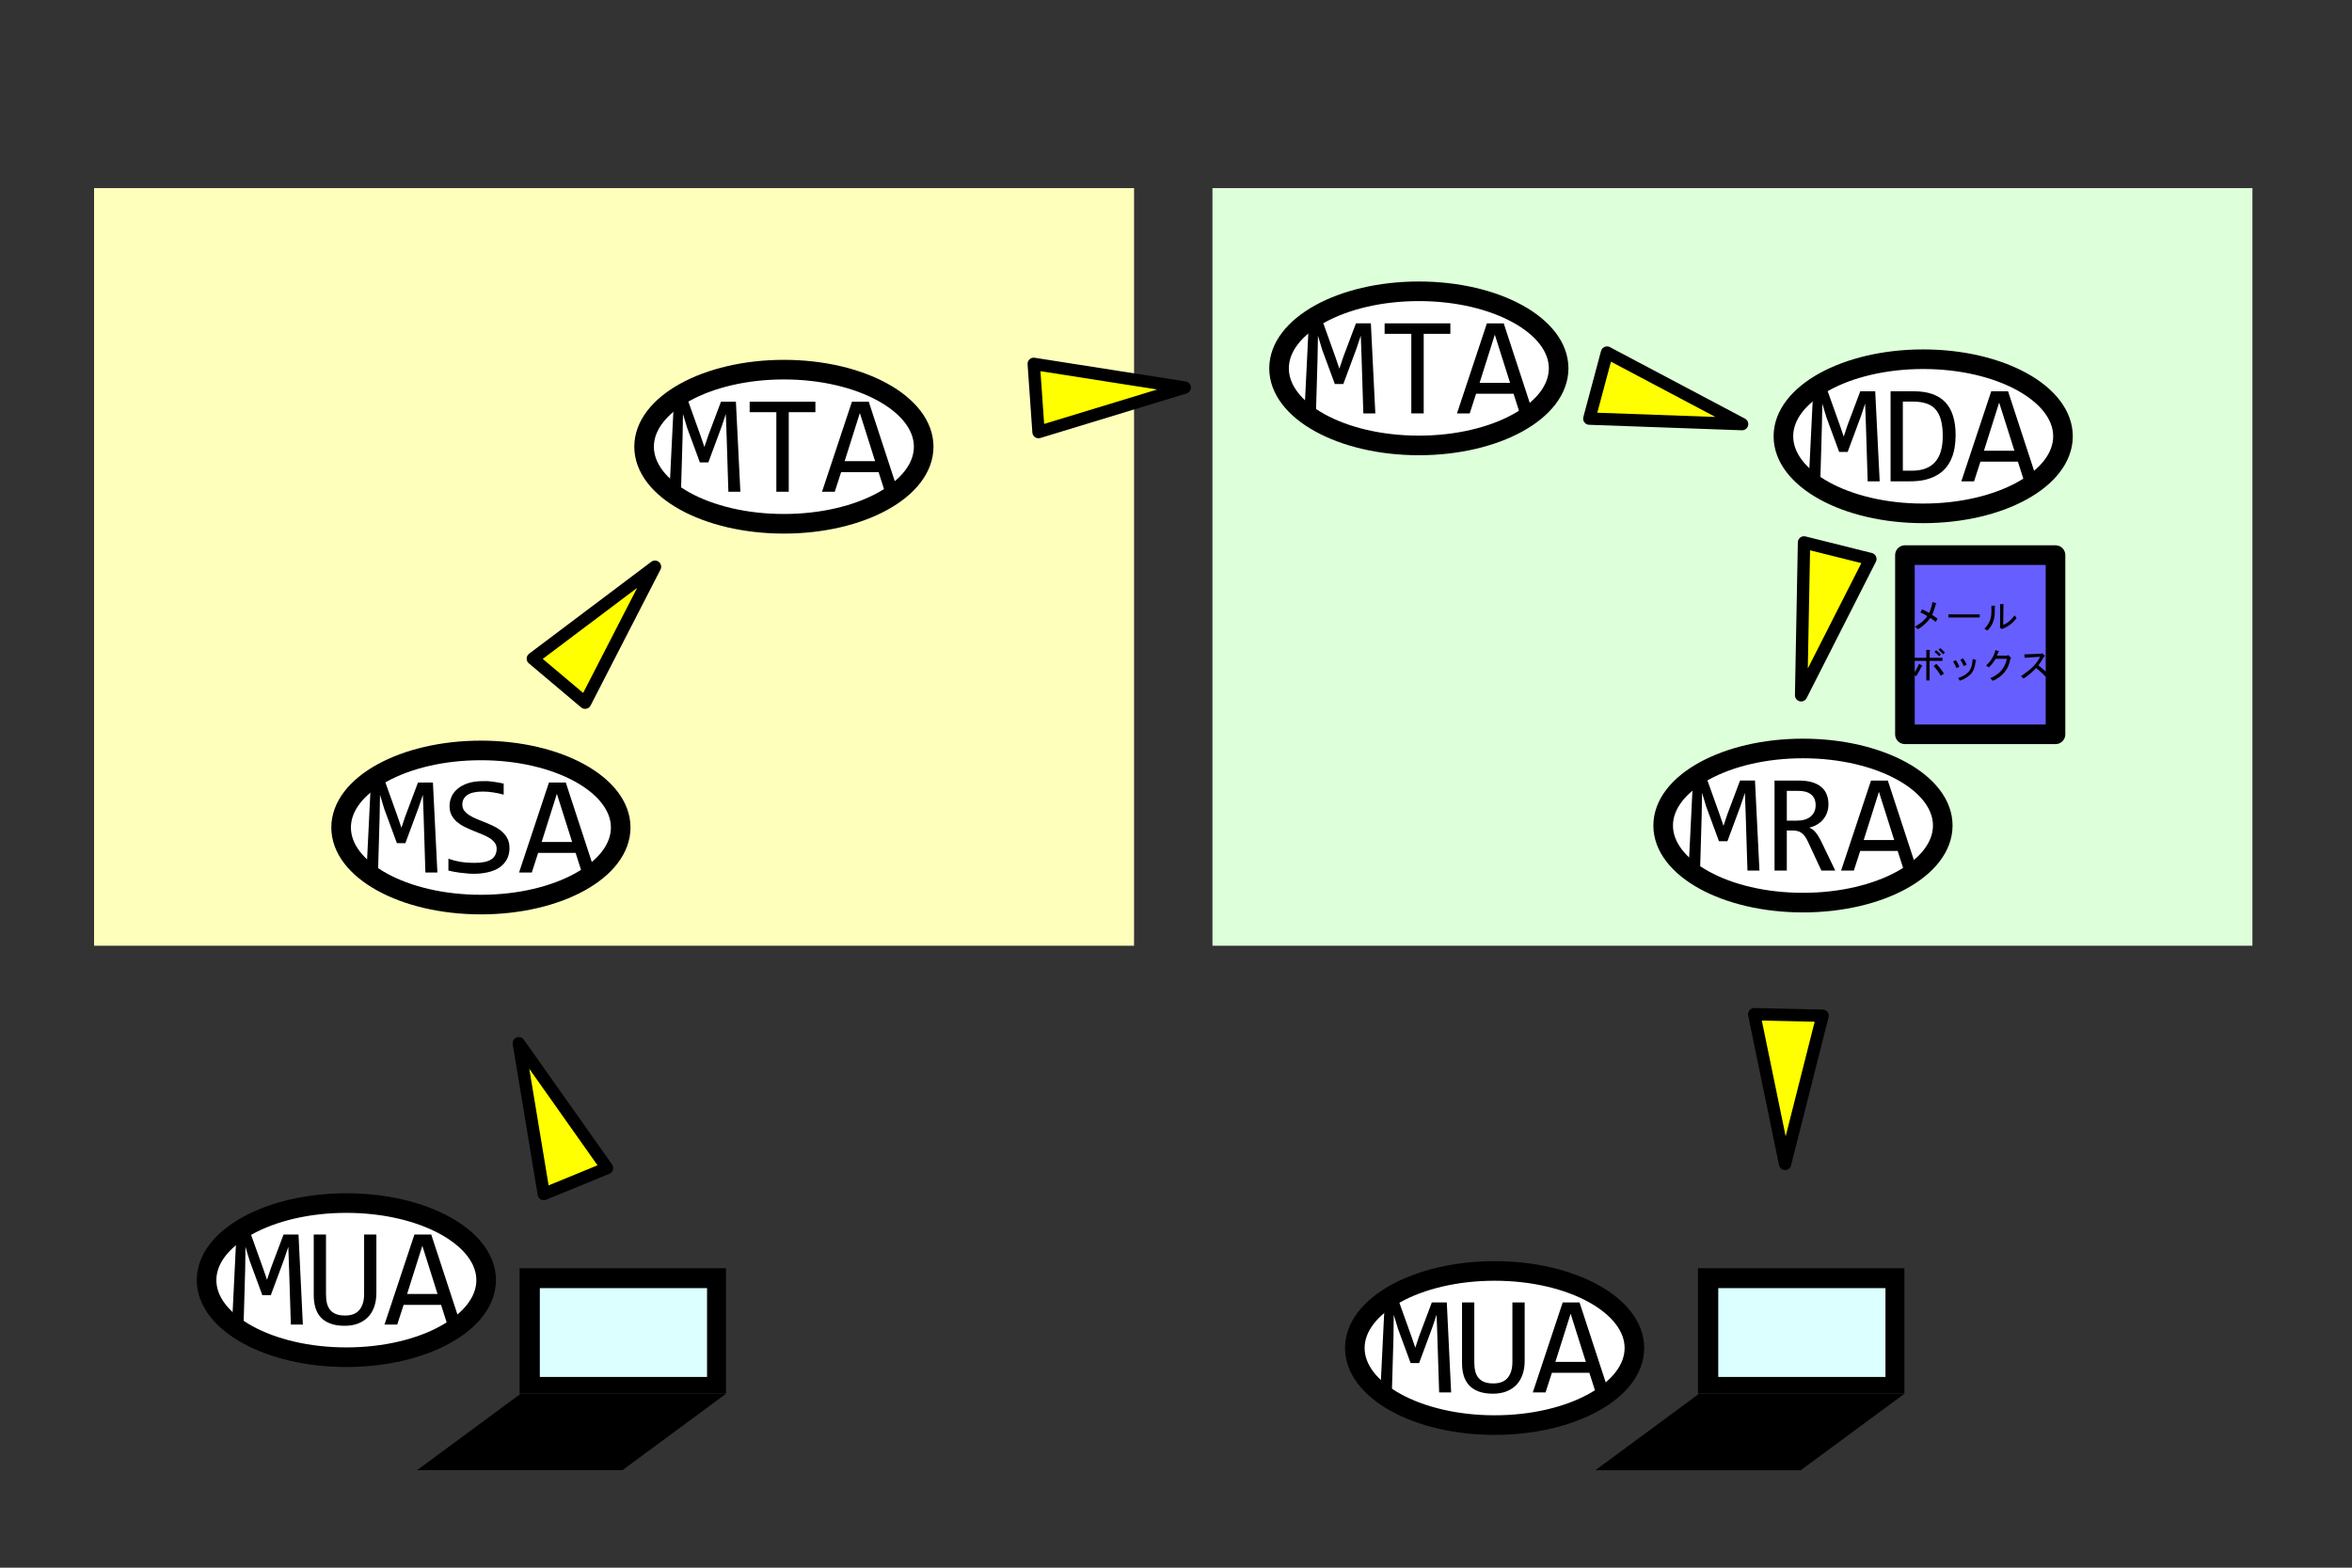 <?xml version="1.0" encoding="UTF-8" standalone="no"?>
<!-- Created with Inkscape (http://www.inkscape.org/) -->

<svg
     width="600"
     height="400"
     viewBox="0 0 600 400"
     version="1.1"
     id="svg5"
     sodipodi:docname="mail.svg"
     inkscape:version="1.1 (c68e22c387, 2021-05-23)"
     xmlns:inkscape="http://www.inkscape.org/namespaces/inkscape"
     xmlns:sodipodi="http://sodipodi.sourceforge.net/DTD/sodipodi-0.dtd"
     xmlns="http://www.w3.org/2000/svg"
     xmlns:svg="http://www.w3.org/2000/svg">
    <rect x="0" y="0" width="600" height="400" fill="#333333" stroke="none"/>
    <sodipodi:namedview
         id="namedview7"
         pagecolor="#ffffff"
         bordercolor="#666666"
         borderopacity="1.0"
         inkscape:pageshadow="2"
         inkscape:pageopacity="0.0"
         inkscape:pagecheckerboard="0"
         inkscape:document-units="px"
         showgrid="false"
         units="px"
         width="600px"
         inkscape:zoom="1.5002"
         inkscape:cx="336.96"
         inkscape:cy="204.97"
         inkscape:window-width="1920"
         inkscape:window-height="1009"
         inkscape:window-x="-8"
         inkscape:window-y="-8"
         inkscape:window-maximized="1"
         inkscape:current-layer="layer1" />
    <defs
         id="defs2" />
    <g
         inkscape:label="レイヤー 1"
         inkscape:groupmode="layer"
         id="layer1">
        <g
             id="g23971">
            <rect
                 id="my_mua1"
                 class="computer"
                 width="52.395"
                 height="32.751"
                 x="614.76"
                 y="598.77"
                 transform="matrix(1,0,-0.805,0.594,0,0)"
                 style="stroke-width:3.78" />
            <rect
                 id="my_mua0"
                 class="computer"
                 width="52.66"
                 height="31.996"
                 x="132.54"
                 y="323.59"
                 style="stroke-width:3.78" />
            <rect
                 id="my_mua2"
                 class="computer"
                 width="42.659"
                 height="22.663"
                 x="137.71"
                 y="328.67"
                 style="fill:#dcffff;fill-opacity:1;stroke-width:3.78" />
        </g>
        <g
             id="g23982">
            <rect
                 id="my_mua1-9"
                 class="computer"
                 width="52.395"
                 height="32.751"
                 x="915.37"
                 y="598.78"
                 transform="matrix(1,0,-0.805,0.594,0,0)"
                 style="stroke-width:3.78" />
            <rect
                 id="my_mua0-3"
                 class="computer"
                 width="52.66"
                 height="31.996"
                 x="433.16"
                 y="323.59"
                 style="stroke-width:3.78" />
            <rect
                 id="my_mua2-8"
                 class="computer"
                 width="42.659"
                 height="22.663"
                 x="438.33"
                 y="328.67"
                 style="fill:#dcffff;fill-opacity:1;stroke-width:3.78" />
        </g>
        <g
             id="g23986">
            <rect
                 style="opacity:1;fill:#ffffbc;fill-opacity:1;stroke:none;stroke-width:5;stroke-linecap:round;stroke-linejoin:round;stroke-dashoffset:0.5;paint-order:markers stroke fill;stop-color:#000000"
                 id="rect1175"
                 width="265.3"
                 height="193.31"
                 x="23.997"
                 y="47.994" />
            <rect
                 style="opacity:1;fill:#ddffd9;fill-opacity:1;stroke:none;stroke-width:5;stroke-linecap:round;stroke-linejoin:round;stroke-dashoffset:0.5;paint-order:markers stroke fill;stop-color:#000000"
                 id="rect1175-4"
                 width="265.3"
                 height="193.31"
                 x="309.3"
                 y="47.994" />
        </g>
        <g
             id="g24098">
            <rect
                 style="opacity:1;fill:#675eff;fill-opacity:1;stroke:#000000;stroke-width:5;stroke-linecap:round;stroke-linejoin:round;stroke-dashoffset:0.5;stroke-opacity:1;paint-order:markers stroke fill;stop-color:#000000"
                 id="rect18481"
                 width="38.414"
                 height="45.72"
                 x="485.95"
                 y="141.64" />
            <g
                 aria-label="メール
ボックス"
                 id="text19497"
                 style="font-size:9.178px;line-height:1.25;font-family:Consolas;-inkscape-font-specification:'Consolas, Normal';font-variant-ligatures:none;stroke-width:0.656"
                 transform="translate(0,2)">
                <path
                     d="m 488.51,157.88 q 2.19,-1.18 3.15,-2.69 -1,-0.61 -1.75,-0.93 l 0.43,-0.79 q 0.79,0.36 1.79,0.93 0.5,-1.04 0.86,-2.79 l 0.86,0.28 q 0.25,0.1 0,0.22 -0.47,1.79 -0.97,2.76 0.86,0.57 1.4,1 l -0.47,0.83 q -0.72,-0.61 -1.36,-1.04 -1.33,1.79 -3.16,2.9 z"
                     id="path21637" />
                <path
                     d="m 497.04,155.55 v -0.79 h 8 v 0.79 z"
                     id="path21639" />
                <path
                     d="m 511.02,157.45 q 1.58,-0.61 2.91,-2.44 l 0.5,0.68 q -1.36,1.87 -3.44,2.69 l -0.29,0.15 -0.57,-0.43 0.1,-0.18 v -5.78 h 0.75 q 0.33,0.1 0.1,0.29 z m -4.8,0.97 q 1.79,-1.72 1.79,-4.27 v -1.61 h 0.76 q 0.32,0.1 0.1,0.29 v 1.29 q 0,3.01 -1.9,4.76 z"
                     id="path21641" />
                <path
                     d="m 493.96,167.38 q 1.29,1.36 1.93,2.51 l -0.78,0.53 q -0.76,-1.32 -1.83,-2.47 z m -1.72,-1.54 h 3.3 v 0.78 h -3.3 v 4.99 h -0.83 v -4.99 h -3.22 v -0.78 h 3.22 v -2.01 h 0.76 q 0.39,0.1 0.1,0.28 z m -1.9,1.97 q 0.21,0.18 -0.15,0.25 -0.53,1.18 -1.36,2.47 l -0.79,-0.43 q 0.9,-1.29 1.51,-2.72 z m 4.34,-2.37 q -0.65,-0.68 -1.19,-1.11 l 0.43,-0.43 q 0.61,0.47 1.19,1.07 z m 1,-0.5 q -0.65,-0.72 -1.18,-1.18 l 0.46,-0.4 q 0.61,0.47 1.19,1.15 z"
                     id="path21643" />
                <path
                     d="m 504,166.66 q -0.25,2.33 -1.29,3.37 -1.04,1.04 -2.73,1.65 l -0.46,-0.68 q 1.65,-0.54 2.58,-1.47 1,-1.01 1.14,-3.41 l 0.76,0.25 q 0.32,0.11 0,0.29 z m -3.05,1.29 q -0.43,-0.97 -0.86,-1.61 l 0.68,-0.36 q 0.54,0.68 0.93,1.61 z m -1.83,0.54 q -0.43,-1.01 -0.89,-1.69 l 0.71,-0.36 q 0.5,0.69 0.9,1.65 z"
                     id="path21645" />
                <path
                     d="m 512.85,166.12 q -0.68,3.91 -4.48,5.6 l -0.64,-0.69 q 3.51,-1.43 4.23,-4.94 h -2.87 q -0.83,1.36 -1.72,2.18 l -0.72,-0.46 q 1.87,-1.69 2.4,-3.95 l 0.83,0.29 q 0.21,0.11 -0.1,0.22 -0.15,0.46 -0.4,0.93 h 2.58 l 0.33,-0.18 0.64,0.64 q 0.25,0.25 -0.11,0.36 z"
                     id="path21647" />
                <path
                     d="m 519.99,167.77 q 1.54,1.18 3.05,2.73 l -0.72,0.61 q -1.51,-1.58 -2.91,-2.66 -1.39,1.51 -3.19,2.69 l -0.68,-0.61 q 3.8,-2.47 4.88,-4.95 l -3.91,0.26 -0.11,-0.87 4.16,-0.17 0.43,-0.11 0.58,0.57 q 0.25,0.25 -0.15,0.32 -0.68,1.19 -1.43,2.19 z"
                     id="path21649" />
            </g>
        </g>
        <g
             id="g24087">
            <path
                 id="path21710"
                 style="opacity:1;fill:#ffff00;stroke:#000000;stroke-width:3.152;stroke-linecap:round;stroke-linejoin:round;stroke-dashoffset:0.5;paint-order:markers stroke fill;stop-color:#000000;fill-opacity:1"
                 inkscape:transform-center-y="-2.0347"
                 d="m 149.26,179.29 -13.33,-11.24 31.16,-23.45 z"
                 inkscape:transform-center-x="-0.75344" />
            <path
                 id="path21710-8"
                 style="fill:#ffff00;fill-opacity:1;stroke:#000000;stroke-width:3.152;stroke-linecap:round;stroke-linejoin:round;stroke-dashoffset:0.5;paint-order:markers stroke fill;stop-color:#000000"
                 inkscape:transform-center-y="-4.2047"
                 d="m 154.86,298.04 -16.14,6.62 -6.37,-38.47 z"
                 inkscape:transform-center-x="-1.6284" />
            <path
                 id="path21710-1"
                 style="fill:#ffff00;fill-opacity:1;stroke:#000000;stroke-width:3.152;stroke-linecap:round;stroke-linejoin:round;stroke-dashoffset:0.5;paint-order:markers stroke fill;stop-color:#000000"
                 inkscape:transform-center-y="0.8878"
                 d="m 264.93,110.25 -1.22,-17.408 38.52,6.043 z"
                 inkscape:transform-center-x="-6.0134" />
            <path
                 id="path21710-1-3"
                 style="fill:#ffff00;fill-opacity:1;stroke:#000000;stroke-width:3.152;stroke-linecap:round;stroke-linejoin:round;stroke-dashoffset:0.5;paint-order:markers stroke fill;stop-color:#000000"
                 inkscape:transform-center-y="-2.5722"
                 d="m 405.44,106.81 4.51,-16.849 34.46,18.249 z"
                 inkscape:transform-center-x="-4.9884" />
            <path
                 id="path21710-1-4"
                 style="fill:#ffff00;fill-opacity:1;stroke:#000000;stroke-width:3.152;stroke-linecap:round;stroke-linejoin:round;stroke-dashoffset:0.5;paint-order:markers stroke fill;stop-color:#000000"
                 inkscape:transform-center-y="6.2353"
                 d="m 447.5,258.78 17.44,0.39 -9.57,37.8 z"
                 inkscape:transform-center-x="-0.28344" />
            <path
                 id="path21710-1-9"
                 style="fill:#ffff00;fill-opacity:1;stroke:#000000;stroke-width:3.152;stroke-linecap:round;stroke-linejoin:round;stroke-dashoffset:0.5;paint-order:markers stroke fill;stop-color:#000000"
                 inkscape:transform-center-y="5.0903"
                 d="m 460.21,138.4 16.92,4.23 -17.66,34.77 z"
                 inkscape:transform-center-x="-2.6934" />
        </g>
        <g
             id="g24079">
            <g
                 id="g24000">
                <ellipse
                     style="fill:#ffffff;fill-opacity:1;stroke:#000000;stroke-width:5;stroke-linecap:round;stroke-linejoin:round;stroke-dashoffset:0.5;stroke-opacity:1;paint-order:markers stroke fill;stop-color:#000000"
                     id="path1913"
                     cx="122.68"
                     cy="211.14"
                     rx="35.662"
                     ry="19.664" />
                <g
                     aria-label="MSA"
                     id="text3119"
                     style="font-size:36px;line-height:1.25;font-family:Consolas;-inkscape-font-specification:'Consolas, Normal';font-variant-ligatures:none"
                     transform="translate(-40)">
                    <path
                         d="m 151.58,222.63 h -3.06 l -0.45,-14.33 -0.2,-5.5 -1.07,3.2 -3.39,9.14 h -2.16 l -3.24,-8.79 -1.07,-3.55 -0.1,5.75 -0.41,14.08 h -2.95 l 1.13,-22.97 h 3.71 l 3.09,8.64 1,2.92 0.97,-2.92 3.25,-8.64 h 3.81 z"
                         id="path4636" />
                    <path
                         d="m 169.97,216.41 q 0,1.63 -0.67,2.86 -0.67,1.23 -1.86,2.06 -1.2,0.81 -2.89,1.21 -1.67,0.41 -3.69,0.41 -0.91,0 -1.83,-0.1 -0.89,-0.1 -1.74,-0.18 -0.82,-0.11 -1.56,-0.25 -0.74,-0.14 -1.34,-0.29 v -3.03 q 1.32,0.49 2.96,0.78 1.65,0.28 3.74,0.28 1.51,0 2.57,-0.23 1.07,-0.25 1.74,-0.7 0.68,-0.48 0.98,-1.15 0.32,-0.67 0.32,-1.53 0,-0.93 -0.53,-1.58 -0.51,-0.67 -1.35,-1.18 -0.85,-0.52 -1.94,-0.95 -1.07,-0.44 -2.19,-0.89 -1.13,-0.46 -2.22,-0.99 -1.07,-0.54 -1.91,-1.26 -0.85,-0.74 -1.37,-1.72 -0.51,-0.99 -0.51,-2.34 0,-1.18 0.49,-2.32 0.49,-1.15 1.53,-2.02 1.03,-0.9 2.65,-1.45 1.64,-0.54 3.89,-0.54 0.58,0 1.24,0 0.69,0.1 1.38,0.16 0.7,0.1 1.37,0.21 0.68,0.12 1.26,0.26 v 2.82 q -1.35,-0.39 -2.71,-0.58 -1.35,-0.21 -2.61,-0.21 -2.69,0 -3.96,0.89 -1.27,0.9 -1.27,2.41 0,0.93 0.51,1.6 0.53,0.67 1.38,1.2 0.84,0.52 1.91,0.96 1.09,0.42 2.22,0.88 1.12,0.46 2.19,1 1.09,0.55 1.94,1.3 0.84,0.74 1.35,1.74 0.53,1.01 0.53,2.38 z"
                         id="path4638" />
                    <path
                         d="m 191.85,222.63 h -3.41 l -1.6,-5.01 h -9.56 l -1.62,5.01 h -3.25 l 7.63,-22.97 h 4.29 z m -5.9,-7.8 -3.89,-12.29 -3.88,12.29 z"
                         id="path4640" />
                </g>
            </g>
            <g
                 id="g24007">
                <ellipse
                     style="fill:#ffffff;fill-opacity:1;stroke:#000000;stroke-width:5;stroke-linecap:round;stroke-linejoin:round;stroke-dashoffset:0.5;stroke-opacity:1;paint-order:markers stroke fill;stop-color:#000000"
                     id="path1913-9"
                     cx="199.97"
                     cy="113.98"
                     rx="35.662"
                     ry="19.664" />
                <g
                     aria-label="MTA"
                     id="text3119-5"
                     style="font-size:36px;line-height:1.25;font-family:Consolas;-inkscape-font-specification:'Consolas, Normal';font-variant-ligatures:none">
                    <path
                         d="m 188.87,125.47 h -3.06 l -0.45,-14.33 -0.2,-5.5 -1.07,3.2 -3.39,9.14 h -2.16 l -3.24,-8.79 -1.07,-3.55 -0.1,5.75 -0.41,14.08 h -2.95 l 1.13,-22.97 h 3.71 l 3.09,8.64 1,2.92 0.97,-2.92 3.25,-8.64 h 3.81 z"
                         id="path14077" />
                    <path
                         d="m 208.01,105.17 h -6.8 v 20.3 h -3.16 v -20.3 h -6.81 v -2.67 h 16.77 z"
                         id="path14079" />
                    <path
                         d="m 229.14,125.47 h -3.41 l -1.6,-5.01 h -9.56 l -1.62,5.01 h -3.25 l 7.63,-22.97 h 4.29 z m -5.9,-7.8 -3.89,-12.29 -3.88,12.29 z"
                         id="path14081" />
                </g>
            </g>
            <g
                 id="g24014">
                <ellipse
                     style="fill:#ffffff;fill-opacity:1;stroke:#000000;stroke-width:5;stroke-linecap:round;stroke-linejoin:round;stroke-dashoffset:0.5;stroke-opacity:1;paint-order:markers stroke fill;stop-color:#000000"
                     id="path1913-9-3"
                     cx="361.95"
                     cy="93.988"
                     rx="35.662"
                     ry="19.664" />
                <g
                     aria-label="MTA"
                     id="text3119-5-6"
                     style="font-size:36px;line-height:1.25;font-family:Consolas;-inkscape-font-specification:'Consolas, Normal';font-variant-ligatures:none">
                    <path
                         d="m 350.85,105.48 h -3.06 l -0.45,-14.326 -0.2,-5.502 -1.07,3.199 -3.39,9.141 h -2.16 l -3.24,-8.789 -1.07,-3.551 -0.1,5.748 -0.41,14.08 h -2.95 l 1.13,-22.975 h 3.71 l 3.09,8.649 1,2.918 0.97,-2.918 3.25,-8.649 h 3.81 z"
                         id="path12498" />
                    <path
                         d="m 369.99,85.177 h -6.8 v 20.303 h -3.16 v -20.303 h -6.81 v -2.672 h 16.77 z"
                         id="path12500" />
                    <path
                         d="m 391.12,105.48 h -3.41 l -1.6,-5.01 h -9.56 l -1.62,5.01 h -3.25 l 7.63,-22.975 h 4.29 z m -5.9,-7.805 -3.89,-12.287 -3.88,12.287 z"
                         id="path12502" />
                </g>
            </g>
            <g
                 id="g24021">
                <ellipse
                     style="fill:#ffffff;fill-opacity:1;stroke:#000000;stroke-width:5;stroke-linecap:round;stroke-linejoin:round;stroke-dashoffset:0.5;stroke-opacity:1;paint-order:markers stroke fill;stop-color:#000000"
                     id="path1913-9-3-0"
                     cx="490.61"
                     cy="111.32"
                     rx="35.662"
                     ry="19.664" />
                <g
                     aria-label="MDA"
                     id="text3119-5-6-1"
                     style="font-size:36px;line-height:1.25;font-family:Consolas;-inkscape-font-specification:'Consolas, Normal';font-variant-ligatures:none">
                    <path
                         d="m 479.51,122.81 h -3.06 l -0.45,-14.33 -0.2,-5.5 -1.07,3.2 -3.39,9.14 h -2.16 l -3.24,-8.79 -1.07,-3.55 -0.1,5.75 -0.41,14.08 h -2.95 l 1.13,-22.975 h 3.71 l 3.09,8.645 1,2.92 0.97,-2.92 3.25,-8.645 h 3.81 z"
                         id="path10865" />
                    <path
                         d="m 498.88,111.07 q 0,1.65 -0.26,3.16 -0.25,1.51 -0.81,2.81 -0.56,1.31 -1.46,2.38 -0.9,1.05 -2.2,1.81 -1.3,0.75 -3.02,1.18 -1.72,0.4 -3.92,0.4 h -4.92 v -22.975 h 5.92 q 5.38,0 8.02,2.775 2.65,2.76 2.65,8.46 z m -3.28,0.23 q 0,-2.45 -0.46,-4.13 -0.46,-1.69 -1.39,-2.73 -0.93,-1.04 -2.34,-1.49 -1.4,-0.48 -3.3,-0.48 h -2.69 v 17.63 h 2.34 q 7.84,0 7.84,-8.8 z"
                         id="path10867" />
                    <path
                         d="m 519.78,122.81 h -3.41 l -1.6,-5.01 h -9.56 l -1.62,5.01 h -3.25 l 7.63,-22.975 h 4.29 z m -5.9,-7.8 -3.89,-12.29 -3.88,12.29 z"
                         id="path10869" />
                </g>
            </g>
            <g
                 id="g24028">
                <ellipse
                     style="fill:#ffffff;fill-opacity:1;stroke:#000000;stroke-width:5;stroke-linecap:round;stroke-linejoin:round;stroke-dashoffset:0.5;stroke-opacity:1;paint-order:markers stroke fill;stop-color:#000000"
                     id="path1913-9-3-4"
                     cx="459.94"
                     cy="210.64"
                     rx="35.662"
                     ry="19.664" />
                <g
                     aria-label="MRA"
                     id="text3119-5-6-8"
                     style="font-size:36px;line-height:1.25;font-family:Consolas;-inkscape-font-specification:'Consolas, Normal';font-variant-ligatures:none">
                    <path
                         d="m 448.84,222.13 h -3.06 l -0.45,-14.33 -0.2,-5.5 -1.07,3.2 -3.39,9.14 h -2.16 l -3.24,-8.79 -1.07,-3.55 -0.1,5.75 -0.41,14.08 h -2.95 l 1.13,-22.97 h 3.71 l 3.09,8.64 1,2.92 0.97,-2.92 3.25,-8.64 h 3.81 z"
                         id="path14102" />
                    <path
                         d="m 468.18,222.13 h -3.54 l -3.42,-7.35 q -0.39,-0.84 -0.79,-1.39 -0.41,-0.56 -0.88,-0.88 -0.46,-0.33 -1.02,-0.47 -0.55,-0.14 -1.23,-0.14 h -1.48 v 10.23 h -3.13 v -22.97 h 6.15 q 2.01,0 3.45,0.43 1.44,0.44 2.35,1.24 0.94,0.79 1.36,1.91 0.44,1.11 0.44,2.46 0,1.07 -0.32,2.04 -0.32,0.95 -0.95,1.74 -0.61,0.78 -1.55,1.36 -0.91,0.56 -2.1,0.84 0.96,0.33 1.63,1.18 0.69,0.82 1.39,2.21 z m -5.01,-16.66 q 0,-1.85 -1.16,-2.76 -1.14,-0.92 -3.24,-0.92 h -2.95 v 7.6 h 2.53 q 1.11,0 1.99,-0.25 0.89,-0.26 1.51,-0.76 0.63,-0.51 0.97,-1.23 0.35,-0.73 0.35,-1.68 z"
                         id="path14104" />
                    <path
                         d="m 489.11,222.13 h -3.41 l -1.6,-5.01 h -9.56 l -1.62,5.01 h -3.25 l 7.63,-22.97 h 4.29 z m -5.9,-7.8 -3.89,-12.29 -3.88,12.29 z"
                         id="path14106" />
                </g>
            </g>
            <g
                 id="g23993">
                <ellipse
                     style="fill:#ffffff;fill-opacity:1;stroke:#000000;stroke-width:5;stroke-linecap:round;stroke-linejoin:round;stroke-dashoffset:0.5;stroke-opacity:1;paint-order:markers stroke fill;stop-color:#000000"
                     id="path1913-7"
                     cx="88.358"
                     cy="326.63"
                     rx="35.662"
                     ry="19.664" />
                <g
                     aria-label="MUA"
                     id="text23615"
                     style="font-size:36px;line-height:1.25;font-family:Consolas;-inkscape-font-specification:'Consolas, Normal';font-variant-ligatures:none">
                    <path
                         d="m 77.258,337.96 h -3.059 l -0.457,-14.33 -0.193,-5.5 -1.073,3.2 -3.392,9.14 h -2.162 l -3.235,-8.79 -1.072,-3.55 -0.07,5.75 -0.405,14.08 h -2.953 l 1.125,-22.97 h 3.709 l 3.094,8.64 1.002,2.92 0.967,-2.92 3.252,-8.64 h 3.814 z"
                         id="path23895" />
                    <path
                         d="m 96.014,329.96 q 0,1.9 -0.545,3.45 -0.528,1.53 -1.565,2.62 -1.037,1.07 -2.549,1.67 -1.494,0.58 -3.445,0.58 -2.145,0 -3.639,-0.57 -1.494,-0.56 -2.443,-1.58 -0.932,-1.04 -1.371,-2.48 -0.422,-1.44 -0.422,-3.21 v -15.45 h 3.129 v 15.2 q 0,1.35 0.246,2.37 0.264,1.02 0.844,1.71 0.58,0.68 1.494,1.04 0.932,0.35 2.267,0.35 2.497,0 3.674,-1.44 1.196,-1.45 1.196,-4.06 v -15.17 h 3.129 z"
                         id="path23897" />
                    <path
                         d="m 117.53,337.96 h -3.41 l -1.6,-5.01 h -9.56 l -1.62,5.01 h -3.252 l 7.632,-22.97 h 4.29 z m -5.91,-7.8 -3.88,-12.29 -3.89,12.29 z"
                         id="path23899" />
                </g>
            </g>
            <g
                 id="g24035">
                <ellipse
                     style="fill:#ffffff;fill-opacity:1;stroke:#000000;stroke-width:5;stroke-linecap:round;stroke-linejoin:round;stroke-dashoffset:0.5;stroke-opacity:1;paint-order:markers stroke fill;stop-color:#000000"
                     id="path1913-7-2"
                     cx="381.28"
                     cy="343.95"
                     rx="35.662"
                     ry="19.664" />
                <g
                     aria-label="MUA"
                     id="text23615-3"
                     style="font-size:36px;line-height:1.25;font-family:Consolas;-inkscape-font-specification:'Consolas, Normal';font-variant-ligatures:none"
                     transform="translate(292.93,17.325)">
                    <path
                         d="m 77.258,337.96 h -3.059 l -0.457,-14.33 -0.193,-5.5 -1.073,3.2 -3.392,9.14 h -2.162 l -3.235,-8.79 -1.072,-3.55 -0.07,5.75 -0.405,14.08 h -2.953 l 1.125,-22.97 h 3.709 l 3.094,8.64 1.002,2.92 0.967,-2.92 3.252,-8.64 h 3.814 z"
                         id="path23895-0" />
                    <path
                         d="m 96.014,329.96 q 0,1.9 -0.545,3.45 -0.528,1.53 -1.565,2.62 -1.037,1.07 -2.549,1.67 -1.494,0.58 -3.445,0.58 -2.145,0 -3.639,-0.57 -1.494,-0.56 -2.443,-1.58 -0.932,-1.04 -1.371,-2.48 -0.422,-1.44 -0.422,-3.21 v -15.45 h 3.129 v 15.2 q 0,1.35 0.246,2.37 0.264,1.02 0.844,1.71 0.58,0.68 1.494,1.04 0.932,0.35 2.267,0.35 2.497,0 3.674,-1.44 1.196,-1.45 1.196,-4.06 v -15.17 h 3.129 z"
                         id="path23897-2" />
                    <path
                         d="m 117.53,337.96 h -3.41 l -1.6,-5.01 h -9.56 l -1.62,5.01 h -3.252 l 7.632,-22.97 h 4.29 z m -5.91,-7.8 -3.88,-12.29 -3.89,12.29 z"
                         id="path23899-1" />
                </g>
            </g>
        </g>
    </g>
</svg>
